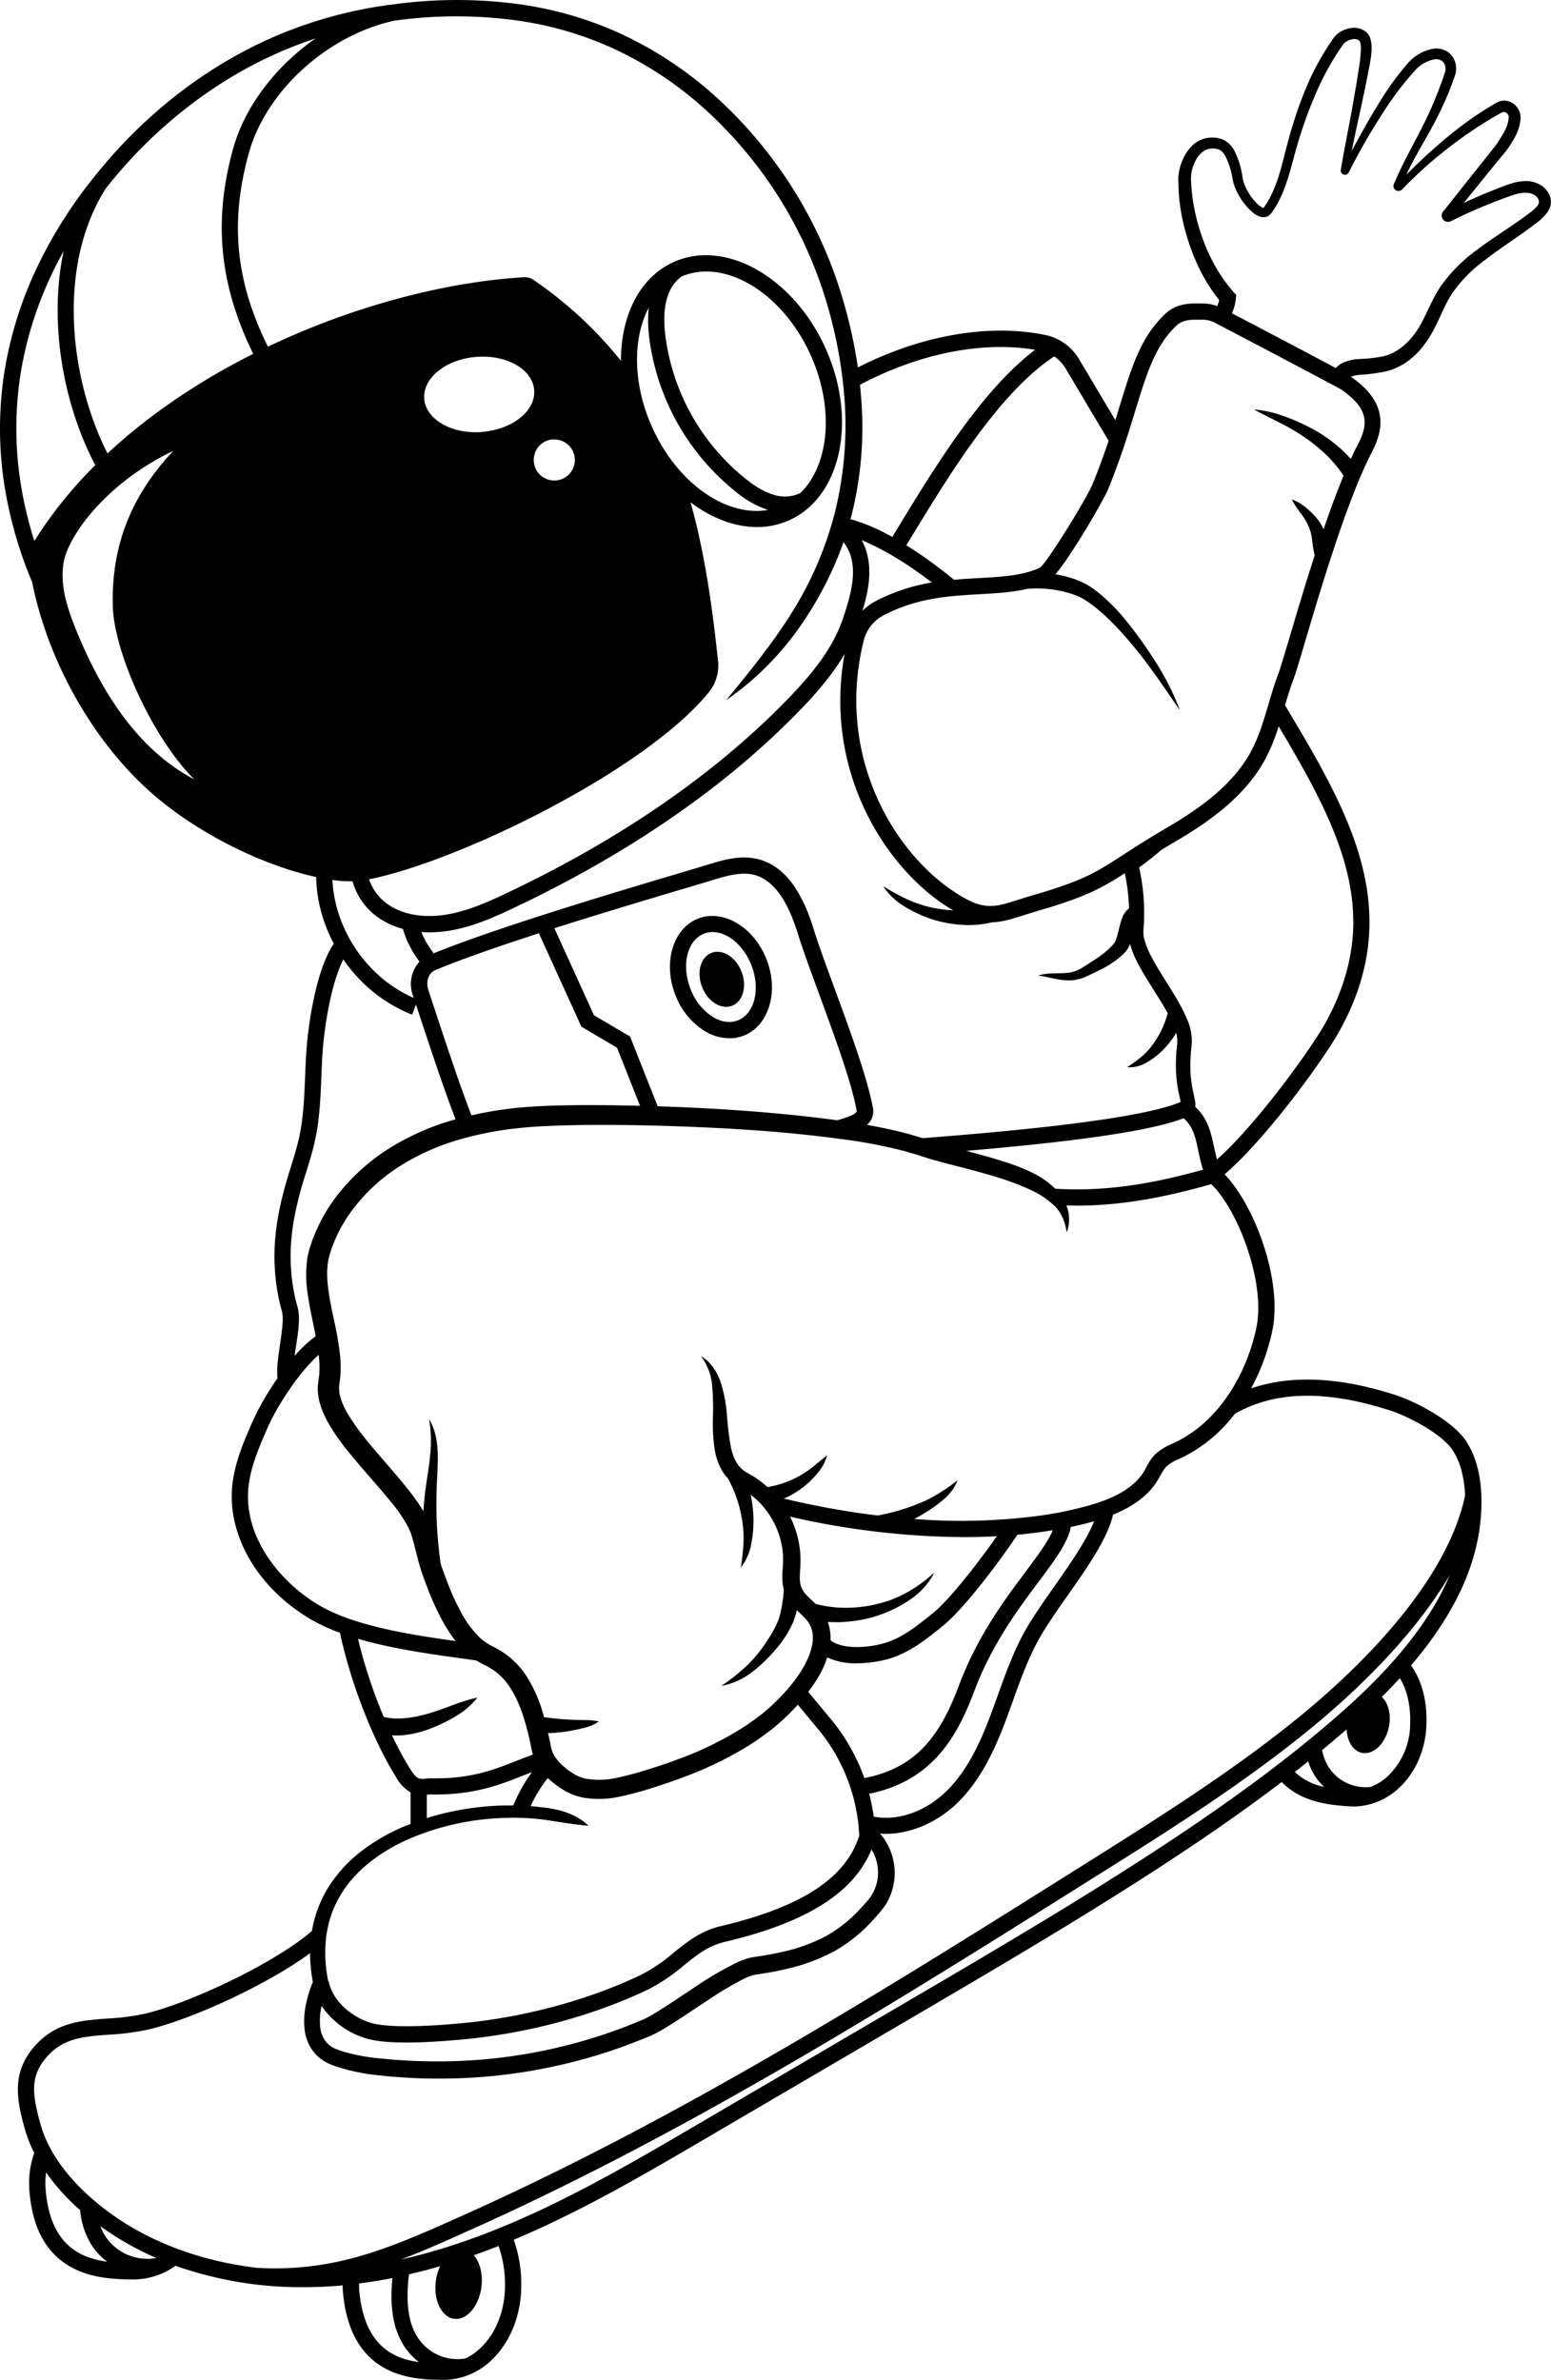 <svg xmlns="http://www.w3.org/2000/svg" viewBox="0 0 558.22 856.45"><title>Asset 3</title><g id="Layer_2" data-name="Layer 2"><g id="Layer_1-2" data-name="Layer 1"><path d="M11.57,209.5c5.89,29.43,22.87,59,44.68,77.36,17.45,14.7,40.27,25.05,57.52,28.77a53.59,53.59,0,0,0,6.5,24.2l-.19-.13c-6.3,9.33-9.14,28.73-9.82,38.73-.2,3-.32,6-.45,9-.28,7.06-.57,14.35-2,21.25-.8,3.82-2,7.69-3.17,11.43q-.78,2.49-1.52,5c-3.55,12.13-4.9,22.68-4.15,32.23a69.38,69.38,0,0,0,2.46,14.42c.78,2.61,0,7.67-.65,12.13s-1.31,8.71-.9,12.12a96.79,96.79,0,0,0-9,15.63c-3.1,7.08-6.6,15.1-7.34,23.59C82,553.24,93.24,572,112.24,583a65.93,65.93,0,0,0,10.13,4.63c3.73,17.7,11.76,38.41,20.17,51.93a14.36,14.36,0,0,0,5.22,5.5v11.34c-.95.37-1.91.74-2.86,1.15a68.93,68.93,0,0,0-15.09,8.87,49.45,49.45,0,0,0-11.87,13.19,43.37,43.37,0,0,0-5.68,15.33c-13.51,11.65-43.79,25.91-60.19,29.79a82.68,82.68,0,0,1-13.31,1.71c-9.7.71-18.85,1.39-26.41,10.1-8.12,9.35-6.41,18.78-3.53,29.26a48.25,48.25,0,0,0,3.51,9,32.74,32.74,0,0,0-1.73,13.74c2.44,31.19,26.18,31.62,36.31,31.8h1.17a26,26,0,0,0,15.08-4.91,136.14,136.14,0,0,0,46.06,7.7c4.65,0,9.37-.22,14.13-.65,0,.49,0,1,0,1.47,2.37,31.91,25.4,32.35,35.24,32.54h1.13A25,25,0,0,0,177.28,849c6.57-6.43,10.33-16.09,10.33-26.5a47.56,47.56,0,0,0-2.71-16.44c24.15-10.14,46.92-23.46,69.2-36.51l74.63-43.72c28.52-16.72,58-34,86.3-52.3,17.61-11.38,32.79-21.95,46.27-32.21,7.18,7.44,17.65,8.26,23.35,8.7l.6.05c.6,0,1.21.07,1.81.07A24.09,24.09,0,0,0,502.91,644c6.1-5.31,9.9-13.43,10.42-22.28.51-8.53-1.24-16-5.07-21.75-.14-.2-.3-.38-.44-.58,17.7-20.72,26-40.87,25.33-61.07-.28-8.1-2.19-14.81-5.67-19.94-4.85-7.17-18-14-25.37-16.37-20.11-6.47-37.49-7.24-51.82-2.35a76.88,76.88,0,0,0,7.6-20.63c3.83-17.72-6.08-44.9-17.15-56.42,14.86-12.7,35.22-40.7,41.14-51.2,7.37-13.1,11.08-26.5,11-39.81-.09-24.93-12.6-47.95-27.72-73.31l-2.67-4.49c.89-3,1.82-6.08,2.92-9,.89-2.35,2.41-7.45,4.5-14.51,5.63-19,15.05-50.76,24-67.91,7.17-13.68-.24-21.51-7.71-26.8a11.88,11.88,0,0,1,3.32-.7,60.91,60.91,0,0,0,9.31-1.23,22.77,22.77,0,0,0,9-4.56,30.13,30.13,0,0,0,3.57-3.48c1-1.29,2-2.57,2.87-3.92,3.47-5.5,5.21-11.33,8.31-16a51.68,51.68,0,0,1,12-12.22c4.65-3.59,9.69-6.85,14.62-10.41,1.23-.89,2.46-1.79,3.67-2.73a19.12,19.12,0,0,0,3.7-3.48A7.84,7.84,0,0,0,558,74.14a6.28,6.28,0,0,0-.12-3.41,8,8,0,0,0-4-4.47,10.46,10.46,0,0,0-5.46-1.08,19.6,19.6,0,0,0-4.93,1c-3,1-5.72,2.13-8.56,3.29s-5.42,2.32-8.09,3.56l7.69-9.51,5.69-7a37.22,37.22,0,0,0,5.35-7.81,16.76,16.76,0,0,0,1.57-4.87,12,12,0,0,0,.12-1.37,6.59,6.59,0,0,0-.19-1.69,6.29,6.29,0,0,0-1.71-2.9,5.76,5.76,0,0,0-3-1.57,5.47,5.47,0,0,0-3.53.53c-1.41.8-2.67,1.56-4,2.38A130.4,130.4,0,0,0,520.13,50c-4.66,3.89-9.1,8-13.4,12.28-.21.2-.41.42-.61.63q1.31-2.73,2.73-5.41c2.84-5.24,6-10.41,8.7-15.85,1.36-2.72,2.64-5.49,3.81-8.3.55-1.42,1.12-2.84,1.62-4.28.26-.75.5-1.35.78-2.23a8,8,0,0,0,.27-2.95,7.23,7.23,0,0,0-2.89-5.18,7.58,7.58,0,0,0-5.75-1.08,16,16,0,0,0-8.67,5.1A105.59,105.59,0,0,0,496,37.6c-3.19,5.16-6.11,10.44-9,15.74l-.52,1,.3-1.5C488,47,489.31,41.1,490.57,35.21c.63-2.94,1.24-5.9,1.8-8.88s1.28-5.85,1.28-9.26a12.21,12.21,0,0,0-.3-2.67,5.58,5.58,0,0,0-1.72-2.94,7.08,7.08,0,0,0-6-1.25,9.54,9.54,0,0,0-5,2.65l-.51.6-.35.49-.67,1c-.44.63-.87,1.27-1.28,1.92a95.84,95.84,0,0,0-8.4,16.33,160,160,0,0,0-5.74,17.3c-1.62,5.86-2.77,11.75-5,17.12a37.53,37.53,0,0,1-1.83,3.9c-.35.62-.7,1.24-1.09,1.84-.18.3-.38.59-.59.88a3.12,3.12,0,0,1-.42.56h0s0,0-.12,0l-.26-.09a5.92,5.92,0,0,1-1.39-.92,17.27,17.27,0,0,1-2.68-3,21.55,21.55,0,0,1-2.06-3.6,14.26,14.26,0,0,1-1.13-3.92,30.28,30.28,0,0,0-2.9-9.14,9.06,9.06,0,0,0-4.09-3.92,11.64,11.64,0,0,0-2.77-.66,10.35,10.35,0,0,0-7.82,2.46,15,15,0,0,0-3.23,4.15,19.39,19.39,0,0,0-1.78,4.76,16.17,16.17,0,0,0-.4,2.58c-.07,1,0,1.61,0,2.43a67.18,67.18,0,0,0,.78,9.3A77.06,77.06,0,0,0,430,93a62.33,62.33,0,0,0,8.8,15,12.26,12.26,0,0,1-.72,2.17,14.57,14.57,0,0,0-5.51-.94c-.27,0-.59,0-1,0-2.84-.07-8.08-.18-12.26,3.78-8.7,8.26-11.88,18.65-16.29,33-.51,1.67-1,3.41-1.6,5.18l-12.9-21.65a18.52,18.52,0,0,0-11.75-8.86c-20.41-4.37-45-.15-68,11.55a178.6,178.6,0,0,0-6.7-28.62,158.92,158.92,0,0,0-44.18-68.56,136.77,136.77,0,0,0-34.3-22.82A130.38,130.38,0,0,0,183.85,1.14a166.64,166.64,0,0,0-41.09.28c-.67.08-1.33.18-2,.27h0l-.12,0a156.94,156.94,0,0,0-37.75,9.78C77.3,21.66,54.75,38.76,37.12,59.72c-1.28,1.52-2.54,3.08-3.78,4.64h0v0A165.69,165.69,0,0,0,14.41,94,139,139,0,0,0,1.7,133.14a132.28,132.28,0,0,0-.16,41.23A150.79,150.79,0,0,0,11.57,209.5Zm15.81,17.19c-3.13-7.72-5.89-16.05-4.48-24.26,1.61-9.4,15-28.46,39.48-40.18-14.12,15-22.48,32.94-21.77,56.14.5,16.15,13.9,46.7,29.31,62.1C49.25,269.64,36.16,248.33,27.38,226.69Zm92.27,90a49.86,49.86,0,0,0,7.23.48,23.76,23.76,0,0,0,10.72,14,28.54,28.54,0,0,0,7.4,3.12,35.59,35.59,0,0,0,6,11.78,12,12,0,0,0-2.41,12.14l.29.9C132.34,352,120.46,334.68,119.65,316.67Zm190.46-122.3c1.7.69,3.38,1.46,5,2.27a116.24,116.24,0,0,1,13.65,8.15c2.26,1.55,4.47,3.17,6.65,4.83a67,67,0,0,0-20.31,6.72h0a19.86,19.86,0,0,0-4.72,3.51C312.75,212.26,314.65,202.65,310.11,194.37ZM338.93,325c1.47,1,2.83,1.87,4.14,2.64a51.8,51.8,0,0,1-6.55-.79,42.37,42.37,0,0,1-9.58-3,78.27,78.27,0,0,1-9.08-4.92,24.1,24.1,0,0,0,7.77,7.36,46.48,46.48,0,0,0,9.86,4.55,43.6,43.6,0,0,0,10.8,2,36,36,0,0,0,10.71-.9c3.66-.11,7.14-1.19,11.32-2.52,1.53-.49,3.18-1,5-1.55,17.3-5,23-8.16,31.52-13.61a73.87,73.87,0,0,1,1.28,8.61c.1,1.36.18,2.72.22,4.08a5.55,5.55,0,0,0-1.1,1,8.11,8.11,0,0,0-1.12,1.86,20.82,20.82,0,0,0-1.05,3.16c-.5,1.94-.89,3.8-1.42,5.23a8.67,8.67,0,0,1-.4.88,3.17,3.17,0,0,1-.22.32l-.4.49a22.37,22.37,0,0,1-1.8,1.85,39.33,39.33,0,0,1-4.3,3.3c-1.52,1-3.19,2.1-4.76,3.07A12.34,12.34,0,0,1,385,350c-3.42.58-7.57-.15-11.37,1.1,3.87.43,7.37,1.85,11.63,1.72a15.5,15.5,0,0,0,6.14-1.59c1.81-.84,3.51-1.65,5.29-2.57a34.8,34.8,0,0,0,5.18-3.24,24.76,24.76,0,0,0,2.42-2.07l.57-.58a6.56,6.56,0,0,0,.67-.81,10.69,10.69,0,0,0,.95-1.66c.09-.19.15-.37.23-.56a36.39,36.39,0,0,0,3.32,7.89c1.34,2.5,2.81,4.84,4.26,7.16,2.07,3.33,4.18,6.59,6,9.89a40.38,40.38,0,0,1-1.84,5.13,34.18,34.18,0,0,1-3.15,5.54,26.4,26.4,0,0,1-4.24,4.78,42.91,42.91,0,0,1-5.42,3.92,11.7,11.7,0,0,0,7-1.63,26.25,26.25,0,0,0,5.81-4.42,32.92,32.92,0,0,0,4.55-5.74c.11-.18.19-.38.3-.56a10.63,10.63,0,0,1,.42,3.53c0,.21,0,.56-.09.93l-.11,1.05c-.06.7-.14,1.41-.17,2.11-.1,1.42-.14,2.84-.13,4.27a48.54,48.54,0,0,0,.79,8.57c.25,1.4.59,2.81.87,4.06,0,.12.05.24.07.35-16.11,6.94-70.6,11.28-91.19,12.91l-1.69.14c-1.42-.45-3-.88-4.39-1.33-5.21-1.43-10.43-2.54-15.66-3.46a6.32,6.32,0,0,0,2.12-6.23c-1.94-10.63-8.23-27.75-13.78-42.86-2.93-8-5.7-15.51-7.37-20.9-3-9.73-8.47-23-20.6-25.75-6.24-1.42-12.54.52-17.6,2.08-1.86.57-5.09,1.53-9.3,2.79-21.94,6.51-67.24,20-90,29.37l.53-.43a29.57,29.57,0,0,1-4.37-7.49c1,.07,2,.12,3,.12a44.26,44.26,0,0,0,7.67-.69c8.18-1.45,15.76-4.84,22.81-8.19,41.49-19.68,76-43.51,102.55-70.83,5.69-5.86,11.72-12.65,16.3-20.47C296.65,275.14,316.41,309.35,338.93,325Zm70.78,6.69v0ZM373,422.81a65.77,65.77,0,0,0-11.32-4.64c-3.82-1.25-7.65-2.31-11.45-3.33l-2.45-.66c31.11-2.67,64.19-6.34,78.22-11.73,3.42,2.93,4.27,6.9,5.31,11.8a68.85,68.85,0,0,0,1.66,6.71c-20.38,5.73-36.91,7.85-53.18,6.85A30.1,30.1,0,0,0,373,422.81ZM156.7,349.12c9.35-3.92,23-8.63,37.25-13.25l15.3,33.61,12.83,7.59,8.28,20.9c-6.88-.17-13.76-.27-20.65-.25-7.89.06-15.85.21-23.87,1a135.65,135.65,0,0,0-16.17,2.69c-3.9-10.21-7.34-20.26-15.49-45.05C153.16,353.26,154.24,350.14,156.7,349.12Zm70.08,23.93-13-7.67-14.25-31.32c17.84-5.68,36-11.07,47.55-14.51,4.25-1.26,7.49-2.23,9.36-2.8,4.63-1.43,9.87-3,14.58-2,9.19,2.09,13.71,13.43,16.3,21.78,1.73,5.53,4.52,13.13,7.47,21.18,5.47,14.88,11.67,31.76,13.52,41.9.21,1.13-1.88,2-5.81,3.21l-1.11.36c-14.78-2-29.6-3.28-44.42-4.14-6.75-.39-13.51-.68-20.27-.91ZM107,470.06a63.37,63.37,0,0,1-2.23-13.21c-.7-8.83.58-18.69,3.93-30.13q.72-2.45,1.49-4.89c1.2-3.87,2.45-7.87,3.31-12,1.56-7.38,1.86-14.92,2.16-22.22.11-2.95.23-5.89.43-8.83.63-9.27,3.12-25,7.49-33.52a54.05,54.05,0,0,0,24.73,19.91l1.4-3.66c7.24,22,10.59,31.72,14.25,41.34-.63.18-1.26.32-1.88.51a90.81,90.81,0,0,0-22.3,10.11,72.6,72.6,0,0,0-18.3,16.59,61.65,61.65,0,0,0-6.64,10.6l-1.31,2.86-1.16,2.93-1,3c-.26,1.11-.55,2.22-.75,3.33a43.45,43.45,0,0,0,.12,12.85c.56,4.1,1.42,8,2.21,11.82.24,1.16.46,2.3.68,3.43a47.32,47.32,0,0,0-7.6,7.1c.14-1.08.31-2.2.48-3.3C107.38,479.17,108.17,473.92,107,470.06ZM89.38,535.71c.66-7.53,3.82-14.77,6.87-21.76,3.34-7.65,11.11-19.84,18.45-26.36,0,.36.09.73.12,1.09a36.61,36.61,0,0,1,.12,5.32c0,.88-.2,1.68-.28,2.52l-.2,1.7a11.42,11.42,0,0,0-.08,1.93c.18,5.12,2.21,9.24,4.31,12.88a82.18,82.18,0,0,0,7.15,10c5.07,6.23,10.46,12,15.22,17.92a50.18,50.18,0,0,1,6.05,9.06,19.12,19.12,0,0,1,.92,2.26c.28.86.53,1.75.78,2.66l1.45,5.65c.5,2,1.06,4,1.77,6s1.36,3.76,2.1,5.63a97.17,97.17,0,0,0,5.11,11.11,52.67,52.67,0,0,0,4.75,7.27c-16.56-2.32-36.16-5.38-48.82-12.69C101.21,569.83,87.82,553.66,89.38,535.71Zm58.13,100.72a120.18,120.18,0,0,1-6.43-11.92,25.7,25.7,0,0,0,4.57-.09,38.29,38.29,0,0,0,9.88-2.57,57.15,57.15,0,0,0,8.86-4.41,28.24,28.24,0,0,0,7.43-6.51,70.66,70.66,0,0,0-9.23,2.86c-2.92,1.11-5.84,2.15-8.77,3-5.41,1.5-11,2.33-15.71,1.1a182.68,182.68,0,0,1-9.27-28.11c12.12,3.56,25.81,5.47,37.59,7.1l5.09.72c.17.1.32.24.5.34l1.55.85,1.21.61a24.3,24.3,0,0,1,2.24,1.3c5.73,3.57,9.12,10.15,11.4,17.25a94.14,94.14,0,0,1,2.78,11l.31,1.49c.07.33.18.65.28,1-1.84.68-3.65,1.38-5.39,2.07-8.71,3.45-17,6.72-30.92,6.49-.71,0-1.43,0-2.15.1a6.36,6.36,0,0,1-2.66-.1C149.45,639.43,148.44,637.92,147.51,636.43Zm37.25,13.33c-2.08,0-4.15,0-6.22.11a101.73,101.73,0,0,0-24.92,4.43v-8.41h.17a12.6,12.6,0,0,1,1.6-.08c15.15.21,24.3-3.4,33.17-6.91l2.9-1.14A54.45,54.45,0,0,0,184.76,649.76Zm-67.5,48.57.16-.15-.14-.15c0-.3,0-.6.07-.89.1-.83.28-1.65.43-2.47a38.09,38.09,0,0,1,4.63-12.41c5.4-9.17,14.52-15.87,24.45-20.3a93.85,93.85,0,0,1,31.94-7.59c2.91-.18,5.83-.23,8.74-.14,2.59.08,5.18.26,7.74.58,5.47.78,10.63,1.74,16.54,2.27-4.34-4.24-10.29-5.88-16-6.57-.53-.07-1.06-.11-1.59-.17q-1.62-.2-3.24-.33a48.94,48.94,0,0,1,6.17-10.12c.32.31.64.61,1,.9a32.83,32.83,0,0,0,5.37,3.83l.32.16a21.2,21.2,0,0,0,6.25,2.2,34.35,34.35,0,0,0,13-.4,116.65,116.65,0,0,0,11.72-3.15c3.79-1.22,7.58-2.46,11.32-3.9a131.41,131.41,0,0,0,21.77-10.37,97.76,97.76,0,0,0,10-6.93,76.61,76.61,0,0,0,8.95-8.43c.09-.09.17-.21.27-.31l7.16,8.63a62.39,62.39,0,0,1,7.62,11.37,64.52,64.52,0,0,1,7.29,26.2l.06,1c-3.67,10.85-13.28,23.9-49.81,32.49-7.23,1.7-12.2,5.71-17,9.58a59.19,59.19,0,0,1-11.94,8.06c-19.15,9.11-42.11,15.27-64.64,17.34-20.86,1.92-29.43.87-33-.34-7.57-2.61-13.3-8.41-14.59-14.78l-.14,0h0A50.07,50.07,0,0,1,117.26,698.33ZM326.4,573.11a42.07,42.07,0,0,1-11,4.23,48.36,48.36,0,0,1-11.64,1.28,43.41,43.41,0,0,1-10.22-1.38c-1.16-1.15-2.27-2.13-3.17-3.09a8.1,8.1,0,0,1-2.2-3.65c-.77-2.67.2-6.71-.13-11.16a35,35,0,0,0-3.17-12.43c-.17-.38-.38-.73-.56-1.1A286.08,286.08,0,0,0,347,553.19c4,0,7.93-.12,11.77-.32-.8,1.14-1.65,2.34-2.57,3.6-6.33,8.73-15,19.68-20.35,24s-11,9-17.6,10.88c-6.94,2-15.65,2.06-19.34-1.08,0-.2,0-.4,0-.6a17.09,17.09,0,0,0-.7-5.12c-.08-.28-.2-.56-.3-.84a42.5,42.5,0,0,0,6,0,51.82,51.82,0,0,0,6.81-.91,44.57,44.57,0,0,0,5.84-1.6,45.82,45.82,0,0,0,11.39-5.8,27.45,27.45,0,0,0,6.44-6.33,20,20,0,0,0,1.86-3.11A51.2,51.2,0,0,1,326.4,573.11Zm-32.09,30.8a35.33,35.33,0,0,0,3.41-7.43,24,24,0,0,0,10.57,2.12A43.39,43.39,0,0,0,319.84,597c7.71-2.25,14.05-7.41,19.65-12,7.92-6.44,21.06-24.17,26.67-32.67q6.6-.6,12.76-1.64c-1.61,4-5.36,9-9.82,15-7.73,10.35-17.34,23.23-23.9,40.72s-14.88,29.82-34.12,33.49a71.28,71.28,0,0,0-4-9.14,68.26,68.26,0,0,0-8.31-12.39l-7.87-9.48C292.1,607.26,293.23,605.66,294.31,603.91Zm-178.55,118A29.53,29.53,0,0,0,131,733.36c3.34,1.15,8.41,1.72,15.32,1.72,5.51,0,12.18-.37,20.08-1.09,23.19-2.13,46.85-8.48,66.62-17.88a64.55,64.55,0,0,0,13.1-8.79c4.69-3.78,8.75-7.05,14.68-8.44,36.11-8.49,48-21.62,52.86-33.25a11.85,11.85,0,0,1,.93,1.72,15.7,15.7,0,0,1,1.42,6.86A15.51,15.51,0,0,1,314.3,681c-.25.52-.59,1-.88,1.5s-.66.91-1.08,1.41c-.89,1-1.78,2.06-2.7,3a49,49,0,0,1-12.34,9.85,61.35,61.35,0,0,1-15,5.54q-4,.93-8,1.57l-2,.3-1,.16-1.31.24a24.59,24.59,0,0,0-4.56,1.62,122.16,122.16,0,0,0-15,8.72c-4.72,3.09-9.35,6.3-14,9.17-1.16.71-2.33,1.4-3.46,2-.59.3-1.08.55-1.68.8l-1.92.79c-2.54,1.07-5.11,2.06-7.71,3a188.38,188.38,0,0,1-65,11.2c-5.52,0-11.05-.29-16.55-.74-2.76-.3-5.52-.46-8.14-.92a69.75,69.75,0,0,1-7.88-1.71,28.31,28.31,0,0,1-3.55-1.25,9,9,0,0,1-2.62-1.79,9.66,9.66,0,0,1-2.66-5.81A23.68,23.68,0,0,1,115.76,721.87Zm197.06-76.36c22.73-4.61,31.66-20.49,37.86-37,6.27-16.7,15.61-29.21,23.11-39.27,6-8,10.54-14.13,11.59-19.73,2.89-.61,5.7-1.3,8.39-2.07-2.67,6.83-8.51,15.18-14.21,23.31-3.35,4.78-6.82,9.73-9.55,14.27-4.76,7.94-7.9,16.7-10.94,25.17-.76,2.12-1.52,4.24-2.31,6.35-3.53,9.48-8.19,20.22-16,27.92-7.56,7.47-17.71,11-26.29,9.28A71.1,71.1,0,0,0,312.82,645.51ZM16.43,788a29.37,29.37,0,0,1,.16-6.18A76.18,76.18,0,0,0,27.26,794c.52.47,1.06.91,1.58,1.38a28.21,28.21,0,0,0,4.44,13.08,23.33,23.33,0,0,0,5.31,5.5C28.8,812.65,18,807.8,16.43,788Zm39.71,24.66a18.16,18.16,0,0,1-18-7.53,18.46,18.46,0,0,1-2-3.94,105.73,105.73,0,0,0,20.12,11.42Zm73.09,10.8c0-.57,0-1.12,0-1.67q6-.75,12-1.95c-.1.95-.18,1.93-.23,2.93-.31,5.77-.2,14.27,4.39,21.48a23.54,23.54,0,0,0,5.37,5.83C141.23,848.8,130.74,843.85,129.23,823.46Zm52.53-1c0,8.85-3.13,17-8.58,22.32a20.57,20.57,0,0,1-5.68,4,17,17,0,0,1-17.24-7.69c-2.81-4.4-3.91-10.12-3.48-18,.08-1.62.24-3.13.43-4.59,3.76-.88,7.49-1.83,11.18-2.91a17.94,17.94,0,0,0-1.49,5.13c-1,6.9,1.92,13.07,6.43,13.77s8.95-4.33,9.91-11.23c.65-4.73-.49-9.11-2.73-11.62,3-1.07,6-2.17,8.94-3.34A42.45,42.45,0,0,1,181.76,822.5ZM466,637.72q2.46-1.92,4.84-3.82a22.63,22.63,0,0,0,2.06,4.68,20.88,20.88,0,0,0,3.63,4.48A21.45,21.45,0,0,1,466,637.72Zm41.51-16.32h0a26.2,26.2,0,0,1-8.43,18.21,19.35,19.35,0,0,1-5.81,3.49,15.9,15.9,0,0,1-15.33-7.51,17.79,17.79,0,0,1-2.09-5.76c3-2.49,5.95-5,8.8-7.44.22,4.29,2.31,7.76,5.5,8.43,4.12.86,8.46-3.27,9.7-9.22.94-4.49-.17-8.72-2.53-10.91q3.42-3.39,6.5-6.76C506.57,608.45,507.89,614.6,507.49,621.4Zm-24.88-5c-19,16.72-41.51,33.31-70.76,52.22-28.18,18.23-57.62,35.47-86.08,52.15L251.15,764.5c-33.59,19.67-68.3,40-106.81,48.66,8.43-3.21,17.07-7.09,26.62-11.39,78.26-35.23,152-81.58,223.28-126.4,25.53-16,51.92-32.63,75.88-52,14.86-12,37.61-32.7,51.68-56.53C515,582.94,502.05,599.33,482.61,616.4Zm17.71-108.79c6.68,2.15,18.46,8.4,22.32,14.08,2.8,4.13,4.35,9.69,4.64,16.52-7,33-41.08,64.65-60.84,80.61-23.69,19.15-49.93,35.64-75.31,51.6-71.13,44.71-144.69,90.94-222.58,126-27.48,12.37-47.33,21.31-76,19.76h0c-24-2.85-45.46-11.88-61.3-26.55-8.72-8.08-14.37-16.64-16.78-25.43C11.41,753.07,11,747,16.77,740.34c6-6.88,13.23-7.41,22.42-8.09a87.44,87.44,0,0,0,14.23-1.86c15.51-3.66,42.45-15.91,58.17-27.46a59.05,59.05,0,0,0,1,10.38,43.84,43.84,0,0,0-2.42,7.76,29,29,0,0,0-.54,9.31,15.5,15.5,0,0,0,4.24,9.19,14.78,14.78,0,0,0,4.26,3,31.11,31.11,0,0,0,4.37,1.61,74.27,74.27,0,0,0,8.55,2c2.91.53,5.76.74,8.58,1.06,5.68.48,11.37.83,17.07.82a194.55,194.55,0,0,0,67.15-11.38c2.69-1,5.36-2,8-3.08l2-.81c.7-.29,1.46-.66,2.13-1,1.35-.7,2.61-1.44,3.84-2.2,4.91-3,9.52-6.19,14.2-9.23A122.27,122.27,0,0,1,268,712a18.46,18.46,0,0,1,3.35-1.23l.75-.14,1.07-.17,2.13-.33c2.84-.46,5.67-1,8.5-1.71a67.18,67.18,0,0,0,16.49-6.21,55.22,55.22,0,0,0,13.83-11.12c1-1.07,1.94-2.16,2.88-3.26.48-.58,1-1.29,1.47-1.94s.88-1.4,1.25-2.14a21.64,21.64,0,0,0,2.29-9.45,21.91,21.91,0,0,0-2.06-9.46,22.39,22.39,0,0,0-2.57-4.17c-.23-.25-.46-.51-.68-.77.69.05,1.39.08,2.09.08,9,0,18.65-4.09,26.05-11.39,8.61-8.51,13.61-20,17.37-30,.79-2.14,1.56-4.28,2.33-6.43,2.94-8.2,6-16.68,10.45-24.13,2.62-4.36,5.88-9,9.32-13.92,7.06-10.07,14.35-20.47,16.28-29,7.63-3.11,13-7.22,16.12-12.5.34-.57.65-1.15,1-1.73a14.65,14.65,0,0,1,2-3,14.85,14.85,0,0,1,4.63-2.82l1.1-.51a53.42,53.42,0,0,0,19-15.74C458.91,500.55,477.2,500.18,500.32,507.61Zm-48.15-29.78c-2.92,13.52-9.27,25.2-17.78,33.29a44.84,44.84,0,0,1-11.53,8l-1,.48a19.68,19.68,0,0,0-6.45,4.13,19.44,19.44,0,0,0-2.83,4.26c-.27.5-.54,1-.83,1.49-3.18,5.31-9.38,9.26-19,12.08a132,132,0,0,1-17.46,3.76A213.37,213.37,0,0,1,329,546.66c1.22-.61,2.42-1.26,3.58-2a50.2,50.2,0,0,0,7-5,17.35,17.35,0,0,0,5.09-6.92,79.11,79.11,0,0,1-6.74,4.7,47.85,47.85,0,0,1-7.18,3.63,73.5,73.5,0,0,1-14.88,4.34,297.21,297.21,0,0,1-33.81-6.12c.42-.17.85-.31,1.25-.51a33,33,0,0,0,6.09-3.81,33.32,33.32,0,0,0,5-5,15.85,15.85,0,0,0,3.27-6.17c-1.9,1.42-3.53,2.85-5.23,4.2a34.94,34.94,0,0,1-5.35,3.51,35.43,35.43,0,0,1-5.77,2.45,38.31,38.31,0,0,1-5.11,1.22,31.22,31.22,0,0,0-3.65-2.93,26.75,26.75,0,0,0-2.75-1.7l-1.18-.69a5.85,5.85,0,0,1-.95-.64c-2.46-1.79-3.84-4.74-4.59-8.22a101,101,0,0,1-1.41-11.22,53.66,53.66,0,0,0-2.18-11.95c-1.25-3.93-3.68-7.76-7.2-9.76a20.48,20.48,0,0,1,4,10.5,93.8,93.8,0,0,1,.29,11.43,61.54,61.54,0,0,0,.73,12.19,22,22,0,0,0,2.15,6.36,16.51,16.51,0,0,0,2.57,3.59,44.45,44.45,0,0,1,3.08,7,48.63,48.63,0,0,1,2,8.06,40.27,40.27,0,0,1,.46,8.36,85.53,85.53,0,0,1-.95,8.58,19,19,0,0,0,3.69-8.21,43.16,43.16,0,0,0-.17-18,28.89,28.89,0,0,1,3.08,2.67,30.22,30.22,0,0,1,6,8.79,28.77,28.77,0,0,1,2.57,10.26,40.26,40.26,0,0,1-.14,5.52,22.66,22.66,0,0,0,.38,6.79c0,.07.05.14.07.21a51.68,51.68,0,0,1-1.54,9.56c-.93,3.21-2.92,6.4-4.94,9.49a49.42,49.42,0,0,1-7.11,8.5,69.2,69.2,0,0,1-8.91,7A25.23,25.23,0,0,0,270.35,602,52.86,52.86,0,0,0,279,593.8a39,39,0,0,0,6.58-10.27,27.05,27.05,0,0,0,1.2-4.06c1.15,1.14,2.25,2.12,3.12,3.09a9.41,9.41,0,0,1,2.24,3.82,11.63,11.63,0,0,1,.33,4.56,19.79,19.79,0,0,1-.59,2.81c-1.57,5.59-5.54,11-9.79,15.7a71.06,71.06,0,0,1-8.22,7.66,88.65,88.65,0,0,1-9.36,6.38,123.14,123.14,0,0,1-20.74,9.74c-3.59,1.37-7.27,2.56-11,3.72a111.58,111.58,0,0,1-11,2.91,28.26,28.26,0,0,1-10.11.38l-.29,0a14.36,14.36,0,0,1-4.44-1.61,26.45,26.45,0,0,1-4.19-3,16.73,16.73,0,0,1-3.16-3.66,10,10,0,0,1-.94-2,9.1,9.1,0,0,1-.27-1l-.28-1.39c-.24-1.29-.55-2.57-.83-3.85.77,0,1.55-.05,2.32-.12,1.85-.16,3.68-.32,5.49-.66s3.61-.71,5.38-1.17a15.21,15.21,0,0,0,5.1-2.24,24.71,24.71,0,0,0-5.45-.51c-1.77,0-3.52-.08-5.27-.17s-3.47-.2-5.2-.39L195.8,618c-.21-.76-.4-1.52-.63-2.28a51.5,51.5,0,0,0-5.08-11.53,29.29,29.29,0,0,0-9.13-9.58c-.93-.62-1.88-1.16-2.83-1.67l-1.42-.72-1-.58a18,18,0,0,1-3.83-3.08,38.47,38.47,0,0,1-6.18-8.76,87.37,87.37,0,0,1-4.66-10.3c-.7-1.77-1.34-3.59-2-5.41-.18-.5-.33-1-.49-1.55q-.85-6.24-1.24-12.55c-.27-4.3-.27-8.62-.19-13s.51-8.74.45-13.24-.78-9.17-3.15-13a45.58,45.58,0,0,1,.39,12.91c-.37,4.29-1.2,8.58-1.75,13-.32,2.41-.52,4.82-.66,7.25a70.27,70.27,0,0,0-5.39-7.71c-5-6.33-10.37-12.07-15.18-18a84.36,84.36,0,0,1-6.5-9.11c-1.84-3.08-3.22-6.36-3.28-9.14a4.7,4.7,0,0,1,0-1l.14-1.23a31.43,31.43,0,0,0,.35-3.32,43,43,0,0,0-.14-6.44,108.35,108.35,0,0,0-2-12c-1.6-7.67-3.38-15.22-2.33-21.91.14-.82.36-1.61.53-2.42l.84-2.59,1-2.54,1.14-2.5a54.46,54.46,0,0,1,5.82-9.33,65,65,0,0,1,16.39-14.91,83.17,83.17,0,0,1,20.44-9.32A121.09,121.09,0,0,1,186.62,406c7.6-.81,15.35-1,23.16-1.12,15.59-.16,31.24.23,46.85,1s31.21,2,46.6,4.12a177.17,177.17,0,0,1,22.68,4.37c1.84.56,3.54,1,5.51,1.66s3.84,1.2,5.76,1.74c3.83,1.07,7.65,2,11.43,3,7.54,2,15,4.08,21.72,7.2a31.17,31.17,0,0,1,8.95,5.78c2.57,2.39,4.05,5.78,4.66,9.81a13.75,13.75,0,0,0,.76-6.15,12.54,12.54,0,0,0-.89-3.58q1.86.06,3.72.06c14.76,0,30.12-2.49,48.42-7.74C445.94,435.87,455.56,462.13,452.17,477.83Zm34.89-146.18c0,12.29-3.42,24.71-10.29,36.92-5.46,9.69-24.76,36.27-38.79,48.72-.37-1.42-.68-2.85-1-4.25-1.1-5.2-2.24-10.56-6.85-14.71a4.66,4.66,0,0,0,.06-.47,10.38,10.38,0,0,0-.3-2.74c-.31-1.41-.6-2.64-.82-3.91a42.69,42.69,0,0,1-.67-7.66c0-1.29,0-2.59.14-3.89,0-.65.11-1.3.16-2l.11-1c0-.31.08-.64.11-1.11a20.12,20.12,0,0,0-1.87-9.14c-2.32-5.36-5.4-9.94-8.25-14.55-1.42-2.29-2.83-4.57-4.06-6.87a31.39,31.39,0,0,1-2.89-6.88,9.76,9.76,0,0,1-.34-3.18c.06-1.37.22-2.8.23-4.2a79.52,79.52,0,0,0-.22-8.46A83,83,0,0,0,410,312.18q4.14-3,8-6.32c1.4-.85,2.88-1.74,4.48-2.67,12.38-7.25,26-16.59,33.37-30.86a72.65,72.65,0,0,0,4.35-10.94C474.86,286,487,308.22,487.06,331.65ZM429.71,74.32a61.32,61.32,0,0,1-1-8.62,14,14,0,0,1,.18-3.94,14.88,14.88,0,0,1,1.28-3.7c1.14-2.33,2.95-4.14,5.13-4.5a6.35,6.35,0,0,1,1.7-.11,9,9,0,0,1,1.61.31,5.19,5.19,0,0,1,2.3,2.21,26.51,26.51,0,0,1,2.61,7.93c.15.72.28,1.43.54,2.33a16.85,16.85,0,0,0,.91,2.35,25.63,25.63,0,0,0,2.48,4.17,20.17,20.17,0,0,0,3.32,3.63,8.82,8.82,0,0,0,2.39,1.47l.82.25a5.43,5.43,0,0,0,1,.06,2.83,2.83,0,0,0,1.08-.26,2.24,2.24,0,0,0,.93-.6,6,6,0,0,0,1-1.17c.23-.33.45-.65.66-1,.44-.67.83-1.35,1.21-2a42,42,0,0,0,2-4.25c2.32-5.79,3.54-11.75,5.27-17.41a153.62,153.62,0,0,1,6-16.76,98.56,98.56,0,0,1,8.18-15.61c.39-.62.8-1.22,1.22-1.82l.63-.9.3-.43.21-.26a5.62,5.62,0,0,1,2.81-1.5,3.33,3.33,0,0,1,2.61.31c.35.15.71,1.36.72,2.68a57.92,57.92,0,0,1-.93,8.6c-.44,2.94-.94,5.89-1.46,8.84-1,5.91-2.15,11.81-3.28,17.72l-.82,4.45L482.92,59l-.19,1.12-.09.56-.05.28a1.92,1.92,0,0,0,0,.75A1.51,1.51,0,0,0,484,62.9a1.55,1.55,0,0,0,1.42-.85l.27-.5.52-1,1-2,2.14-3.94c2.86-5.25,6-10.37,9.25-15.34a109.82,109.82,0,0,1,10.78-14A12.33,12.33,0,0,1,516,21.41a3.76,3.76,0,0,1,2.88.47,3.48,3.48,0,0,1,1.36,2.46,4.22,4.22,0,0,1-.11,1.51l-.68,2c-.47,1.4-1,2.78-1.52,4.17-1.05,2.76-2.17,5.5-3.41,8.2-2.47,5.4-5.32,10.65-8.11,16-1.39,2.68-2.73,5.41-3.95,8.2l-.45,1-.22.52-.11.26a1.93,1.93,0,0,0-.14,1,1.76,1.76,0,0,0,1.37,1.48,1.85,1.85,0,0,0,1.74-.53l.79-.8c1-1.07,2.1-2.11,3.16-3.15a151.47,151.47,0,0,1,13.55-11.64,157.17,157.17,0,0,1,14.72-10c1.25-.74,2.59-1.49,3.81-2.14a1.53,1.53,0,0,1,1.74.42,2,2,0,0,1,.56.93,1.8,1.8,0,0,1,0,.53,6.69,6.69,0,0,1-.08.88,12.75,12.75,0,0,1-1.2,3.66,28.4,28.4,0,0,1-2.12,3.57C538.88,51.63,538,52.76,537,54L531.42,61,520.2,75.13l-.71.88-.09.11a2.42,2.42,0,0,0-.37.65,2.27,2.27,0,0,0,1.51,3,2.35,2.35,0,0,0,1.66-.17l2-1,4-1.88q4.07-1.84,8.21-3.49c2.73-1.08,5.6-2.19,8.29-3.08S550.07,69,551.9,70a3.79,3.79,0,0,1,1.9,2,2.41,2.41,0,0,1-.63,2.23,14.64,14.64,0,0,1-2.91,2.6c-1.17.89-2.37,1.75-3.58,2.61-4.86,3.41-10,6.62-14.87,10.31A56.49,56.49,0,0,0,518.55,103c-3.63,5.38-5.46,11.26-8.53,15.88s-7.27,8.27-12.42,9.41a57.28,57.28,0,0,1-8.56.92,17.31,17.31,0,0,0-5.26,1.13,8.57,8.57,0,0,0-3,2.13c-9-4.82-27.54-14.57-37.41-19.73a16.87,16.87,0,0,0,1.44-5.3l.12-1.24-.84-.95C436.59,96.81,431.84,85.68,429.71,74.32Zm-21.09,73.43c4.15-13.52,7.14-23.29,14.72-30.49,2.05-2,4.79-2.2,7-2.2l1.15,0c.47,0,.89,0,1.24,0a9.43,9.43,0,0,1,4.62,1.14c14.6,7.6,43.68,23,45.24,23.9,8.93,6.23,10.57,11.34,6.27,19.56-.9,1.71-1.8,3.59-2.69,5.54a44.25,44.25,0,0,0-4.51-4.47,53.29,53.29,0,0,0-9.35-6.41,73.39,73.39,0,0,0-10.2-4.53,41.42,41.42,0,0,0-10.78-2.43c3.24,1.81,6.5,3.34,9.69,5a71.35,71.35,0,0,1,9.14,5.45,58.28,58.28,0,0,1,8,6.71,47.47,47.47,0,0,1,5.41,6.66c-2.47,5.95-4.89,12.55-7.21,19.29a16.5,16.5,0,0,0-2-3.39,25.51,25.51,0,0,0-4.28-4.34,16.52,16.52,0,0,0-5.13-3,28.27,28.27,0,0,0,3.13,4.87,25.93,25.93,0,0,1,2.79,4.57A16.14,16.14,0,0,1,472.2,194a48.85,48.85,0,0,0,.94,5.78h.06c-3.42,10.55-6.48,20.85-8.86,28.88-2,6.68-3.55,12-4.36,14.11-1.36,3.59-2.45,7.3-3.51,10.89-1.68,5.68-3.26,11-5.81,16-6.65,12.94-19.46,21.66-31.12,28.49-6.67,3.91-11.46,7-15.31,9.5-9.87,6.39-14.38,9.3-32.52,14.55-1.89.54-3.59,1.09-5.17,1.59-9.21,2.94-13,4.16-24.28-3.64-22.06-15.29-41.3-49.83-31.41-89.55a14.05,14.05,0,0,1,7-9.07h0c12.2-6.42,23.74-7.06,34.91-7.69,6-.33,11.66-.67,17-1.93a41.38,41.38,0,0,1,17.5,2.35,20.4,20.4,0,0,1,3.78,2c1.26.84,2.49,1.75,3.68,2.71a76.66,76.66,0,0,1,6.8,6.35,150.94,150.94,0,0,1,12.14,14.59c3.8,5.09,7.28,10.41,11,15.71A92.76,92.76,0,0,0,416,238.35a155.37,155.37,0,0,0-11.36-15.77,68.83,68.83,0,0,0-6.83-7.17c-1.24-1.11-2.53-2.19-3.89-3.19a24.67,24.67,0,0,0-4.54-2.74,35.87,35.87,0,0,0-9.53-2.77c6.48-7.69,17.7-27.56,18.77-30.16C403.2,165.44,406.08,156.05,408.62,147.75Zm-25.13-15.18L399,158.64c-1.63,4.85-3.5,10.05-5.82,15.68-2,4.93-16.17,28-18.92,30-6.18,2.84-13.44,3.25-21.84,3.72-2.92.16-5.95.33-9.06.62-3.66-3-7.41-5.88-11.31-8.58q-2.88-2-5.88-3.83l1.25-2c14.32-23.6,32.07-52.77,52-66A14,14,0,0,1,383.49,132.57Zm-10.95-6.69c-19.46,14.81-36.32,42.55-50.09,65.23l-1.29,2.13c-1.13-.62-2.26-1.23-3.41-1.81a65.94,65.94,0,0,0-11.66-4.6c.16-.59.33-1.16.48-1.75A130.32,130.32,0,0,0,310,144c-.13-1.84-.3-3.69-.49-5.52C330.8,127.21,353.47,122.7,372.54,125.88ZM141.77,7.47c.57-.08,1.14-.17,1.72-.24A160.41,160.41,0,0,1,183.14,7a124.78,124.78,0,0,1,37.94,10.62,131.27,131.27,0,0,1,32.84,21.86,153,153,0,0,1,42.53,66A164,164,0,0,1,304,144.37a130.64,130.64,0,0,1-3.31,39.24,127,127,0,0,1-15.33,36.28c-7,11.27-15.35,21.6-24,32.09a106,106,0,0,0,28.44-29.26,127.1,127.1,0,0,0,13.79-27.59c5.75,7.49,3.23,17.34-.26,27.64-3.87,11.41-12.25,21-19.94,28.95-26.07,26.82-60,50.24-100.86,69.62-6.69,3.18-13.86,6.39-21.32,7.72-7.87,1.38-15.17.35-20.56-2.91a18.26,18.26,0,0,1-7.82-9.7c32.45-6.47,99.6-39.2,122.44-67.51a15.28,15.28,0,0,0,3.14-11.25c-2.2-20.74-5-39.64-9.89-56.93,7.53,5.71,15.9,8.92,23.94,8.92a28,28,0,0,0,11.48-2.4c18.74-8.33,24.72-36,13.32-61.62s-35.92-39.75-54.67-31.42c-12.38,5.5-19.18,19.43-19.09,35.64a144.37,144.37,0,0,0-31.43-29.1,5.52,5.52,0,0,0-3.47-1c-27.64,1.61-61,10.12-92.19,25-11.64-23.67-13.7-44.69-6.92-69.44C95.61,32.92,117.57,12.84,141.77,7.47Zm31.78,148c-10.93.87-20.27-4.48-20.86-11.94s7.78-14.22,18.71-15.09,20.27,4.47,20.86,11.94S184.48,154.55,173.55,155.42Zm25.37,2.71a7.39,7.39,0,1,1-6.78,8A7.39,7.39,0,0,1,198.92,158.13Zm89.29,19.16a12.86,12.86,0,0,1-9.92.67c-4-1.2-7.54-3.78-10.17-5.89a78.81,78.81,0,0,1-28.63-51.18c-1.32-10.42.63-17.61,5.77-21.42a22.71,22.71,0,0,1,8.94-1.81c14,0,29.47,11.9,37.69,30.37C300.36,147.11,298.41,167.18,288.21,177.29Zm-54.53-55.67a84.68,84.68,0,0,0,30.78,55,37,37,0,0,0,11.94,6.86c-15,2.65-32.77-9.69-41.79-30-6.94-15.6-6.91-31.9-1.1-42.85A46.87,46.87,0,0,0,233.68,121.62ZM38.14,67.73q1.7-2.15,3.46-4.24c17.08-20.3,38.84-36.77,63.47-46.56,2.79-1.13,5.62-2.14,8.47-3.08-14.3,10-25.47,24.43-29.71,39.92-7.1,25.89-4.85,48.78,7.31,73.57C72.08,136.93,54,148.92,38.69,163.19,24.93,136.06,20.43,95.46,38.14,67.73ZM7.48,134.08A132.85,132.85,0,0,1,19.66,96.55c1-2.08,2.12-4.13,3.24-6.16-5.57,26.2.18,55.83,11.39,77A153.81,153.81,0,0,0,12.37,194.7a138.4,138.4,0,0,1-5-21.22A126.37,126.37,0,0,1,7.48,134.08Z"/><path d="M267.71,372.69c9.05-3.54,12.71-15.87,8.16-27.47s-15.61-18.16-24.64-14.62-12.71,15.87-8.16,27.47a26.26,26.26,0,0,0,10.26,12.8,17.34,17.34,0,0,0,9.16,2.8A14.18,14.18,0,0,0,267.71,372.69Zm-11.29-6.79a20.4,20.4,0,0,1-7.9-10c-3.37-8.59-1.2-17.51,4.84-19.88a8.55,8.55,0,0,1,3.12-.58c5.35,0,11.13,4.72,13.94,11.89,3.37,8.59,1.19,17.51-4.84,19.88C262.8,368.32,259.55,367.85,256.42,365.9Z"/><path d="M266.88,349.66c-2.06-5.25-6.9-8.27-10.82-6.73s-5.44,7-3.38,12.29,6.9,8.26,10.83,6.73S268.94,354.91,266.88,349.66Z"/></g></g></svg>